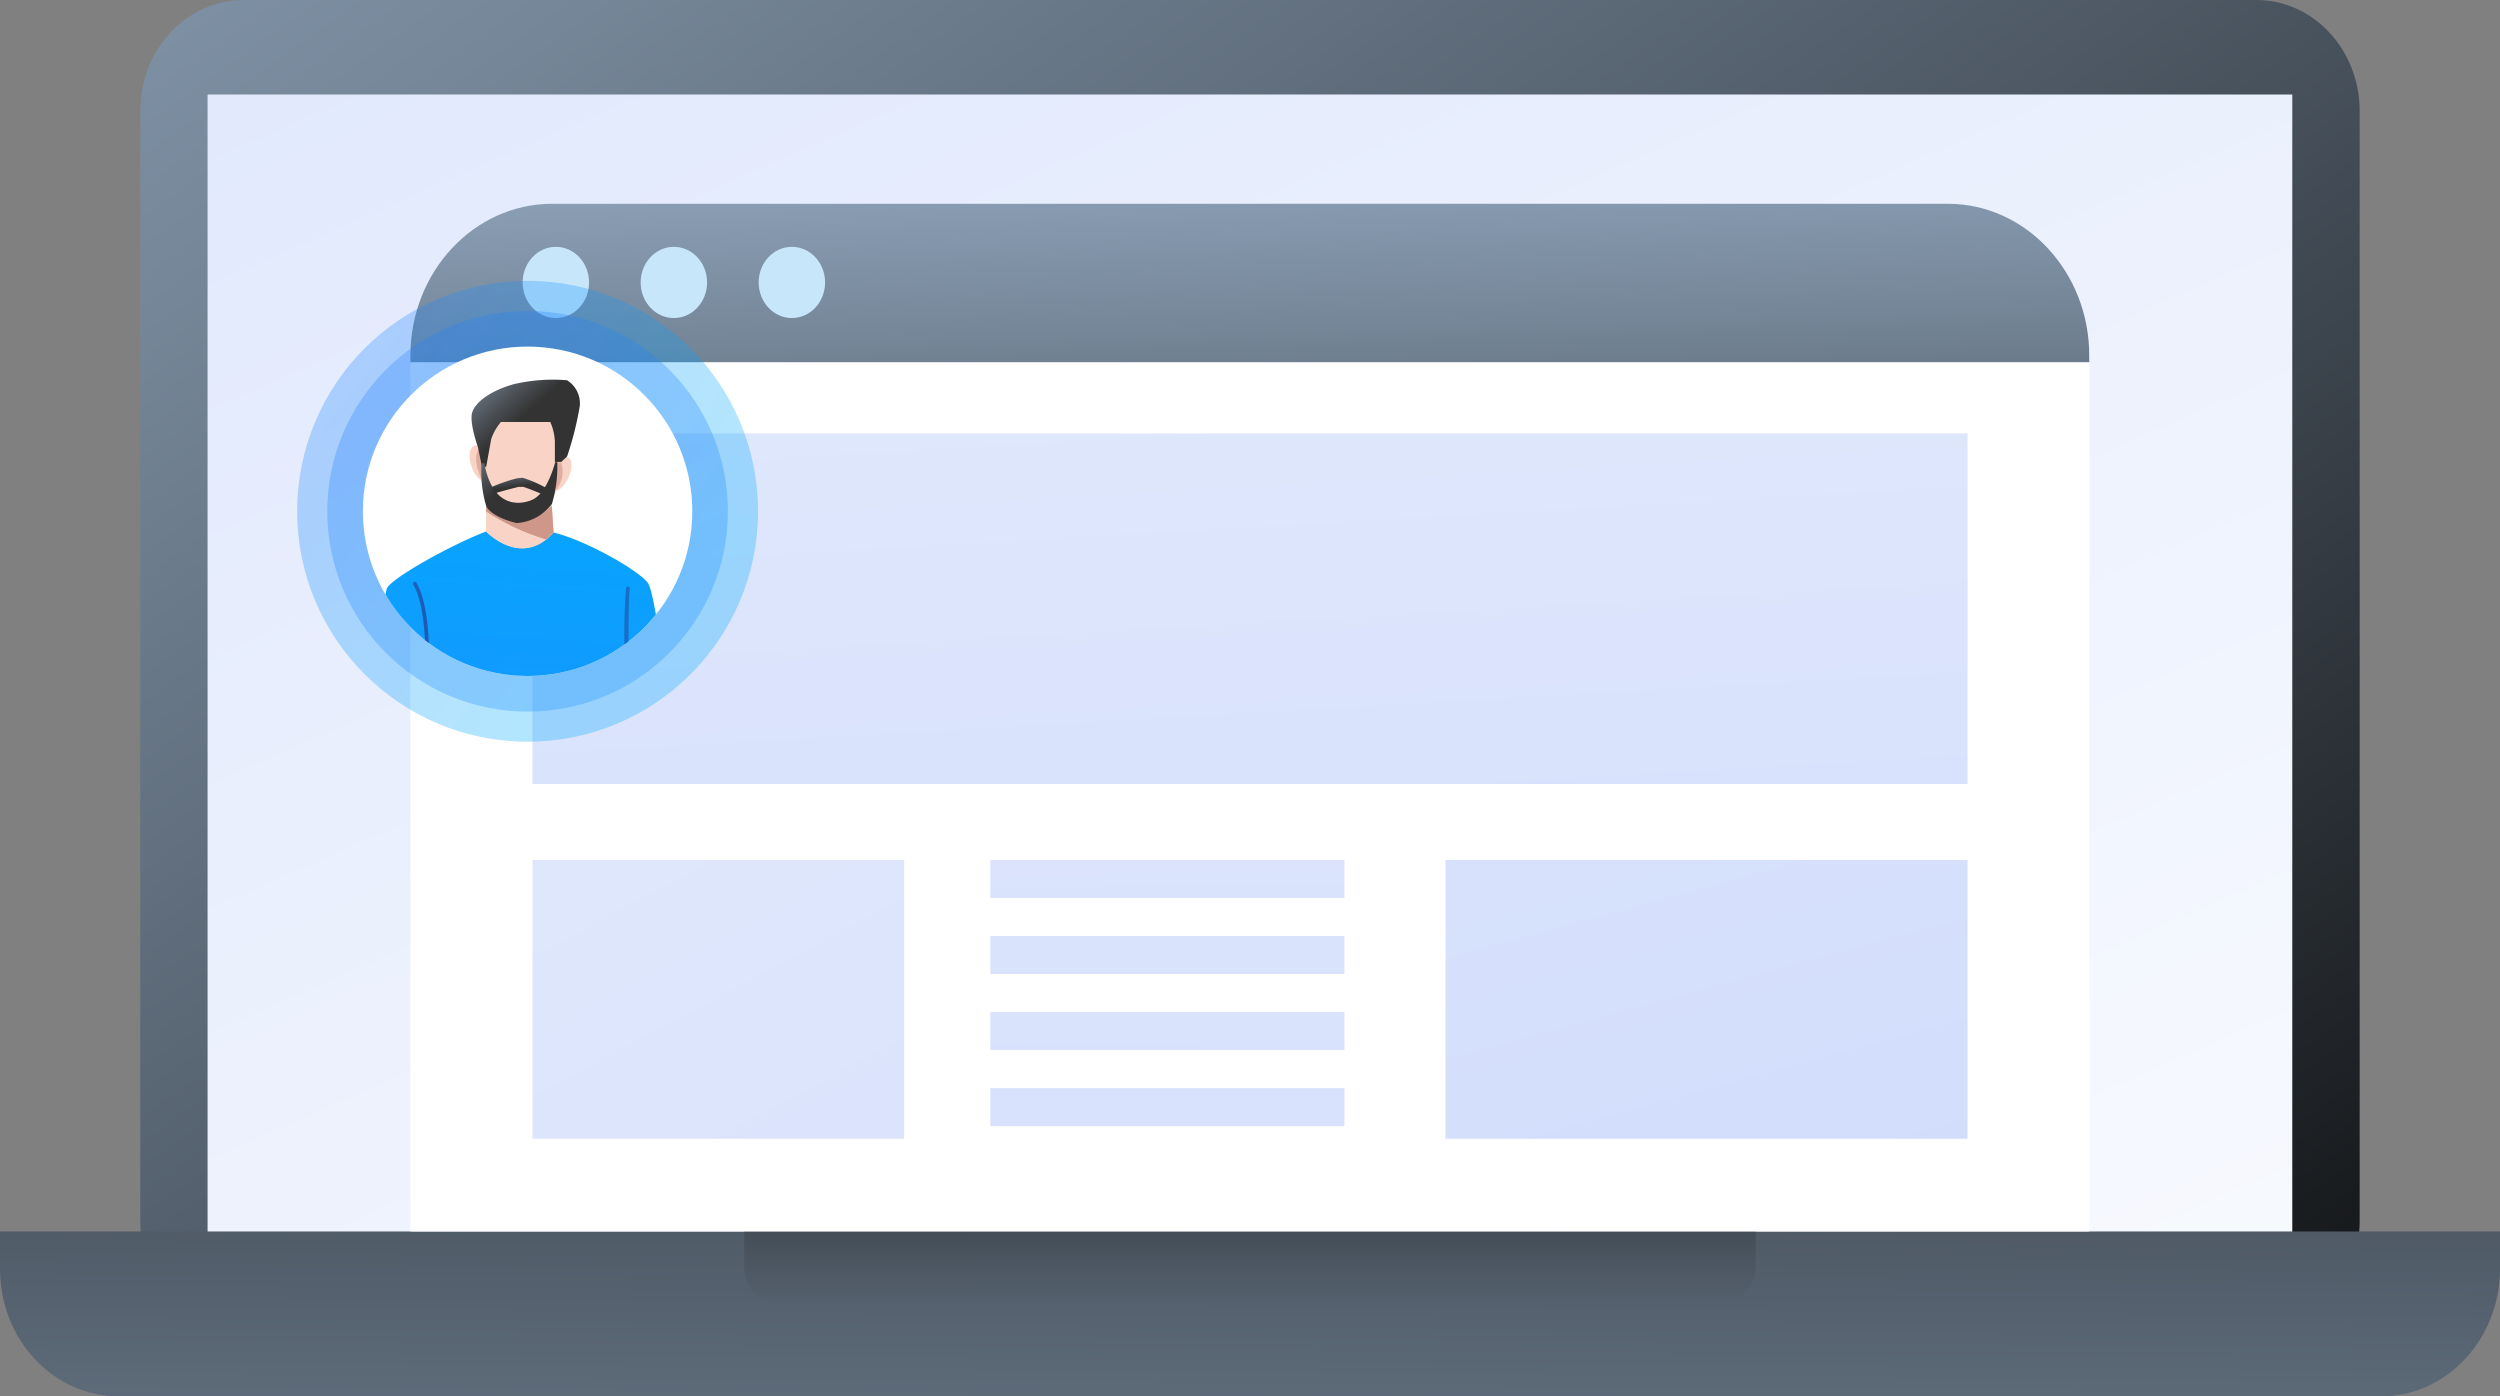 <svg xmlns="http://www.w3.org/2000/svg" xmlns:xlink="http://www.w3.org/1999/xlink" id="Screen_Webcam" width="282.18" height="157.61" data-name="Screen &amp; Webcam" viewBox="0 0 282.18 157.61">
    <rect x="0" y="0" width="282.18" height="157.61" fill="#808080" stroke="none"/>
    <defs>
        <style>
            .cls-1{fill:none}.cls-2{fill:url(#linear-gradient)}.cls-3{fill:#dff2f8}.cls-4{fill:url(#linear-gradient-2)}.cls-5{fill:url(#linear-gradient-3)}.cls-6{fill:url(#linear-gradient-4)}.cls-7{fill:#fff}.cls-8{fill:url(#linear-gradient-5)}.cls-9{fill:#c7e6fa}.cls-10{fill:url(#linear-gradient-6)}.cls-11{fill:url(#linear-gradient-7)}.cls-12{fill:url(#linear-gradient-8)}.cls-13{fill:url(#linear-gradient-9)}.cls-14{fill:url(#linear-gradient-10)}.cls-15{fill:url(#linear-gradient-11)}.cls-16{fill:url(#linear-gradient-12)}.cls-17,.cls-18{opacity:.3}.cls-17{fill:url(#linear-gradient-13)}.cls-18{fill:url(#linear-gradient-14)}.cls-19{clip-path:url(#clip-path)}.cls-20{fill:url(#linear-gradient-15)}.cls-21{fill:url(#linear-gradient-16)}.cls-22{fill:url(#linear-gradient-17)}.cls-23{fill:url(#linear-gradient-18)}.cls-24{fill:#f9d3c5}.cls-25{fill:url(#linear-gradient-19)}.cls-26,.cls-27{fill:#ce9789}.cls-27{opacity:.6}.cls-28{fill:url(#linear-gradient-20)}.cls-29{fill:url(#linear-gradient-21)}.cls-30{fill:url(#linear-gradient-22)}
        </style>
        <linearGradient id="linear-gradient" x1="1.139" x2="-.82" y1="1.05" y2="-.635" gradientUnits="objectBoundingBox">
            <stop offset="0" stop-color="#0a0a0a"/>
            <stop offset=".03" stop-color="#0f1011"/>
            <stop offset=".3" stop-color="#48525d"/>
            <stop offset=".54" stop-color="#758698"/>
            <stop offset=".75" stop-color="#96abc4"/>
            <stop offset=".91" stop-color="#aac2de"/>
            <stop offset="1" stop-color="#b1cbe8"/>
        </linearGradient>
        <linearGradient id="linear-gradient-2" x1="-.8" x2="1.506" y1="-1.112" y2="1.747" gradientUnits="objectBoundingBox">
            <stop offset="0" stop-color="#c9d7fb"/>
            <stop offset=".26" stop-color="#dbe4fc"/>
            <stop offset=".72" stop-color="#f5f8fe"/>
            <stop offset="1" stop-color="#fff"/>
        </linearGradient>
        <linearGradient id="linear-gradient-3" x1="1.189" x2="-.698" y1="-4.823" y2="9.369" xlink:href="#linear-gradient"/>
        <linearGradient id="linear-gradient-4" x1=".49" x2=".524" y1="-3.118" y2="8.046" xlink:href="#linear-gradient"/>
        <linearGradient id="linear-gradient-5" x1="1.608" x2="-.356" y1="4.229" y2="-2.169" xlink:href="#linear-gradient"/>
        <linearGradient id="linear-gradient-6" x1="1.223" x2="-1.408" y1="3.608" y2="-7.696" xlink:href="#linear-gradient-2"/>
        <linearGradient id="linear-gradient-7" x1="3.538" x2="-6.794" y1="4.751" y2="-9.704" xlink:href="#linear-gradient-2"/>
        <linearGradient id="linear-gradient-8" x1="3.165" x2="-7.425" y1="26.557" y2="-76.967" xlink:href="#linear-gradient-2"/>
        <linearGradient id="linear-gradient-9" x1="3.065" x2="-7.525" y1="25.573" y2="-77.951" xlink:href="#linear-gradient-2"/>
        <linearGradient id="linear-gradient-10" x1="2.964" x2="-7.626" y1="24.592" y2="-78.932" xlink:href="#linear-gradient-2"/>
        <linearGradient id="linear-gradient-11" x1="2.864" x2="-7.727" y1="23.606" y2="-79.918" xlink:href="#linear-gradient-2"/>
        <linearGradient id="linear-gradient-12" x1="1.727" x2="-5.587" y1="2.911" y2="-11.462" xlink:href="#linear-gradient-2"/>
        <linearGradient id="linear-gradient-13" x1="-.012" x2=".738" y1=".089" y2=".691" gradientUnits="objectBoundingBox">
            <stop offset="0" stop-color="#297efc"/>
            <stop offset=".62" stop-color="#0d9efe"/>
            <stop offset="1" stop-color="#00acff"/>
        </linearGradient>
        <linearGradient id="linear-gradient-14" x1=".145" x2="1.921" y1="-.044" y2="2.679" xlink:href="#linear-gradient-13"/>
        <clipPath id="clip-path">
            <circle id="Ellipse_33" cx="18.59" cy="18.59" r="18.59" class="cls-1" data-name="Ellipse 33" transform="translate(40.96 39.12)"/>
        </clipPath>
        <linearGradient id="linear-gradient-15" x1=".464" x2=".553" y1="1.321" y2="-.373" xlink:href="#linear-gradient-13"/>
        <linearGradient id="linear-gradient-16" x1=".726" x2="-1.528" y1=".319" y2="2.564" gradientUnits="objectBoundingBox">
            <stop offset="0" stop-color="#1d5bb5"/>
            <stop offset=".31" stop-color="#1279d0"/>
            <stop offset=".76" stop-color="#059ef2"/>
            <stop offset="1" stop-color="#00acff"/>
        </linearGradient>
        <linearGradient id="linear-gradient-17" x1=".822" x2="-.738" y1=".031" y2="2.294" xlink:href="#linear-gradient-16"/>
        <linearGradient id="linear-gradient-18" x1=".708" x2="-3.731" y1=".408" y2="1.175" xlink:href="#linear-gradient-16"/>
        <linearGradient id="linear-gradient-19" x1="-1.988" x2="11.518" y1=".361" y2="1.091" xlink:href="#linear-gradient-16"/>
        <linearGradient id="linear-gradient-20" x1="-.453" x2=".438" y1="-.351" y2=".459" gradientUnits="objectBoundingBox">
            <stop offset="0" stop-color="#b1cbe8"/>
            <stop offset=".42" stop-color="#7c8a9b"/>
            <stop offset="1" stop-color="#333"/>
        </linearGradient>
        <linearGradient id="linear-gradient-21" x1="-.569" x2=".409" y1="-.615" y2=".27" xlink:href="#linear-gradient-20"/>
        <linearGradient id="linear-gradient-22" x1="-.326" x2=".428" y1="-1.321" y2=".545" xlink:href="#linear-gradient-20"/>
    </defs>
    <g id="Layer_1" data-name="Layer 1">
        <path id="Path_1622" d="M266.34 137.81c0 6.92-5.22 12.53-11.67 12.53H27.5c-6.44 0-11.67-5.61-11.67-12.53V12.53C15.83 5.61 21.06 0 27.5 0h227.17c6.45 0 11.67 5.61 11.67 12.53z" class="cls-2" data-name="Path 1622"/>
        <path id="Rectangle_331" d="M0 0h235.27v128.96H0z" class="cls-3" data-name="Rectangle 331" transform="translate(23.45 10.69)"/>
        <path id="Rectangle_332" d="M0 0h235.27v128.96H0z" class="cls-4" data-name="Rectangle 332" transform="translate(23.45 10.69)"/>
        <path id="Path_1623" d="M0 139v4.2c0 8 6 14.41 13.42 14.41h255.33c7.41 0 13.43-6.45 13.43-14.41V139z" class="cls-5" data-name="Path 1623"/>
        <path id="Path_1624" d="M84 139v3.86a4.27 4.27 0 0 0 4.11 4.42h105.94a4.28 4.28 0 0 0 4.12-4.42V139z" class="cls-6" data-name="Path 1624"/>
        <path id="Path_1625" d="M235.84 139V40.19c0-9.48-7.16-17.16-16-17.16H62.32c-8.83 0-16 7.68-16 17.16V139z" class="cls-7" data-name="Path 1625"/>
        <path id="Path_1626" d="M219.86 23H62.32c-8.83 0-16 7.68-16 17.16v.72h189.5v-.72c.02-9.45-7.14-17.16-15.96-17.16z" class="cls-8" data-name="Path 1626"/>
        <ellipse id="Ellipse_27" cx="3.75" cy="4.02" class="cls-9" data-name="Ellipse 27" rx="3.75" ry="4.02" transform="translate(58.99 27.86)"/>
        <ellipse id="Ellipse_28" cx="3.75" cy="4.02" class="cls-9" data-name="Ellipse 28" rx="3.75" ry="4.02" transform="translate(72.31 27.86)"/>
        <ellipse id="Ellipse_29" cx="3.75" cy="4.02" class="cls-9" data-name="Ellipse 29" rx="3.75" ry="4.02" transform="translate(85.63 27.86)"/>
        <path id="Rectangle_333" d="M0 0h161.98v39.57H0z" class="cls-10" data-name="Rectangle 333" transform="translate(60.1 48.92)"/>
        <path id="Rectangle_334" d="M0 0h41.95v31.46H0z" class="cls-11" data-name="Rectangle 334" transform="translate(60.1 97.07)"/>
        <path id="Rectangle_335" d="M0 0h39.97v4.29H0z" class="cls-12" data-name="Rectangle 335" transform="translate(111.78 97.07)"/>
        <path id="Rectangle_336" d="M0 0h39.97v4.29H0z" class="cls-13" data-name="Rectangle 336" transform="translate(111.78 105.65)"/>
        <path id="Rectangle_337" d="M0 0h39.97v4.29H0z" class="cls-14" data-name="Rectangle 337" transform="translate(111.78 114.23)"/>
        <path id="Rectangle_338" d="M0 0h39.97v4.29H0z" class="cls-15" data-name="Rectangle 338" transform="translate(111.78 122.82)"/>
        <path id="Rectangle_339" d="M0 0h58.92v31.46H0z" class="cls-16" data-name="Rectangle 339" transform="translate(163.16 97.07)"/>
        <circle id="Ellipse_30" cx="26.01" cy="26.01" r="26.01" class="cls-17" data-name="Ellipse 30" transform="translate(33.54 31.7)"/>
        <circle id="Ellipse_31" cx="22.61" cy="22.61" r="22.61" class="cls-18" data-name="Ellipse 31" transform="translate(36.94 35.1)"/>
        <circle id="Ellipse_32" cx="18.59" cy="18.59" r="18.59" class="cls-7" data-name="Ellipse 32" transform="translate(40.96 39.12)"/>
        <g id="Group_1026" class="cls-19" data-name="Group 1026">
            <path id="Path_1627" d="M70.69 70.65L69 101.09l-23.3-1.84-3.13 2c-1.28-7.46-2.2-16.3-1-24 .38-2.45 1.58-8.3 2.07-10.75.26-1.33 11-7 12.93-6.94a24.26 24.26 0 0 1 5.87.54c3.4.78 9.38 4.09 10.64 5.63s3.23 21.92 2.8 23.87c-1 4.75-3.7 13.13-3.7 13.13L69 101.09" class="cls-20" data-name="Path 1627"/>
            <path id="Path_1628" d="M50.12 92.22a.2.2 0 0 1-.18-.11.21.21 0 0 1 .08-.29A32.76 32.76 0 0 0 60.42 83a.209.209 0 1 1 .3.29 33.16 33.16 0 0 1-10.53 9z" class="cls-21" data-name="Path 1628"/>
            <path id="Path_1629" d="M57.2 95a.159.159 0 1 1-.13-.29A33.18 33.18 0 0 0 63 84.36a.23.23 0 0 1 .27-.14.21.21 0 0 1 .13.27 33.57 33.57 0 0 1-6 10.4.21.21 0 0 1-.2.11z" class="cls-22" data-name="Path 1629"/>
            <path id="Path_1630" d="M46.39 97.5a.21.21 0 0 1-.19-.23c.28-3.75.62-7.34.94-10.81.25-2.6.5-5.29.73-8.08.28-3.35.34-9.75-1.23-12.4a.208.208 0 1 1 .36-.21c1.63 2.74 1.58 9.24 1.29 12.65-.23 2.79-.48 5.48-.73 8.08-.33 3.47-.66 7.06-.94 10.8a.22.22 0 0 1-.23.2z" class="cls-23" data-name="Path 1630"/>
            <path id="Path_1631" d="M54.87 55.08V60s4 4.2 7.61.1l-.32-5z" class="cls-24" data-name="Path 1631"/>
            <path id="Path_1632" d="M64.09 51.64a1.06 1.06 0 0 0-.37-.12c.51-3.58.29-8-5.08-7.86-3.21.11-4.16 3.32-4.37 6.67a.85.85 0 0 0-.73 0c-1.1.36-.33 3.41.81 3.87.43 3.07 1.91 5 4 5.21 2 .16 3.5-1.51 4.43-4 1.22-.33 2.37-3.26 1.31-3.77z" class="cls-24" data-name="Path 1632"/>
            <path id="Path_1633" d="M42.58 101.25s3.2 6.22 4.3 3.38-1.17-5.38-1.17-5.38z" class="cls-24" data-name="Path 1633"/>
            <path id="Path_1634" d="M69 101.09s-3.12 3.48-1.58 5.64 4.79-4 4.79-4a25.579 25.579 0 0 0-3.21-1.64z" class="cls-24" data-name="Path 1634"/>
            <path id="Path_1635" d="M69.06 100.67a.21.21 0 0 1-.06-.41s.5-.19.63-1.08a3.09 3.09 0 0 0-.41-1.18c-.58-1.25-1.46-3.14.31-4.81 1.42-1.35 1-3 .66-4.52a3.67 3.67 0 0 1-.13-2.21c.36-.75.41-7.76.45-12.88a61.556 61.556 0 0 1 .16-7.2.21.21 0 1 1 .41.09c-.11.48-.13 3.7-.15 7.12-.05 6.92-.12 12.28-.49 13.06a3.45 3.45 0 0 0 .16 1.92c.36 1.52.81 3.41-.78 4.93s-.81 3-.22 4.32a2.88 2.88 0 0 1 .4 1.42c-.17 1.17-.89 1.41-.92 1.42z" class="cls-25" data-name="Path 1635"/>
            <path id="Path_1636" d="M62.48 60.09a5.71 5.71 0 0 1-.85.8c-3.39 2.68-6.76-.9-6.76-.9v-4.91h7.29l.12 2z" class="cls-24" data-name="Path 1636"/>
            <path id="Path_1637" d="M62.48 60.09a5.71 5.71 0 0 1-.85.8 26 26 0 0 1-6.76-3.16v-.64a5 5 0 0 0 3.42 1.61 4.91 4.91 0 0 0 3.92-1.57h.07z" class="cls-26" data-name="Path 1637"/>
            <path id="Path_1638" d="M54.33 54.07a16.189 16.189 0 0 1 .22-2.71l-.47-.71s-.91.79.25 3.42z" class="cls-27" data-name="Path 1638"/>
            <path id="Path_1639" d="M62.63 52.21a27.52 27.52 0 0 1 .09 3.13 3.26 3.26 0 0 0 .63-3.13z" class="cls-27" data-name="Path 1639"/>
            <path id="Path_1640" d="M53.94 50.45l.46 2.23h.48l.56-3.11a5.89 5.89 0 0 1 1.1-1.94h5.57a6 6 0 0 1 .52 2.23v2.28h.72l.66-.62a36.71 36.71 0 0 0 1.44-5.74A3.08 3.08 0 0 0 64 42.92a19.37 19.37 0 0 0-6 .44c-2.68.76-4.27 2-4.68 3.12s.62 3.97.62 3.97z" class="cls-28" data-name="Path 1640"/>
        </g>
        <path id="Path_1641" d="M54.35 52.29a13.77 13.77 0 0 0 .52 4.8s.35 1.18 3.43 1.95a5.38 5.38 0 0 0 4-2.17 14.73 14.73 0 0 0 .6-4.76l-.25.1s-.88 3.56-2.65 4.23c0 0-4.2 2-5.33-4.14z" class="cls-29" data-name="Path 1641"/>
        <path id="Path_1642" d="M55.43 55a19.459 19.459 0 0 1 2.86-1s.54-.07.71-.07a13.75 13.75 0 0 1 2.78 1.22l-.51.65s-2.14-.88-2.29-.86a.91.91 0 0 1-.4 0s-2.78.7-2.78.8a5.077 5.077 0 0 1-.37-.74z" class="cls-30" data-name="Path 1642"/>
    </g>
</svg>
